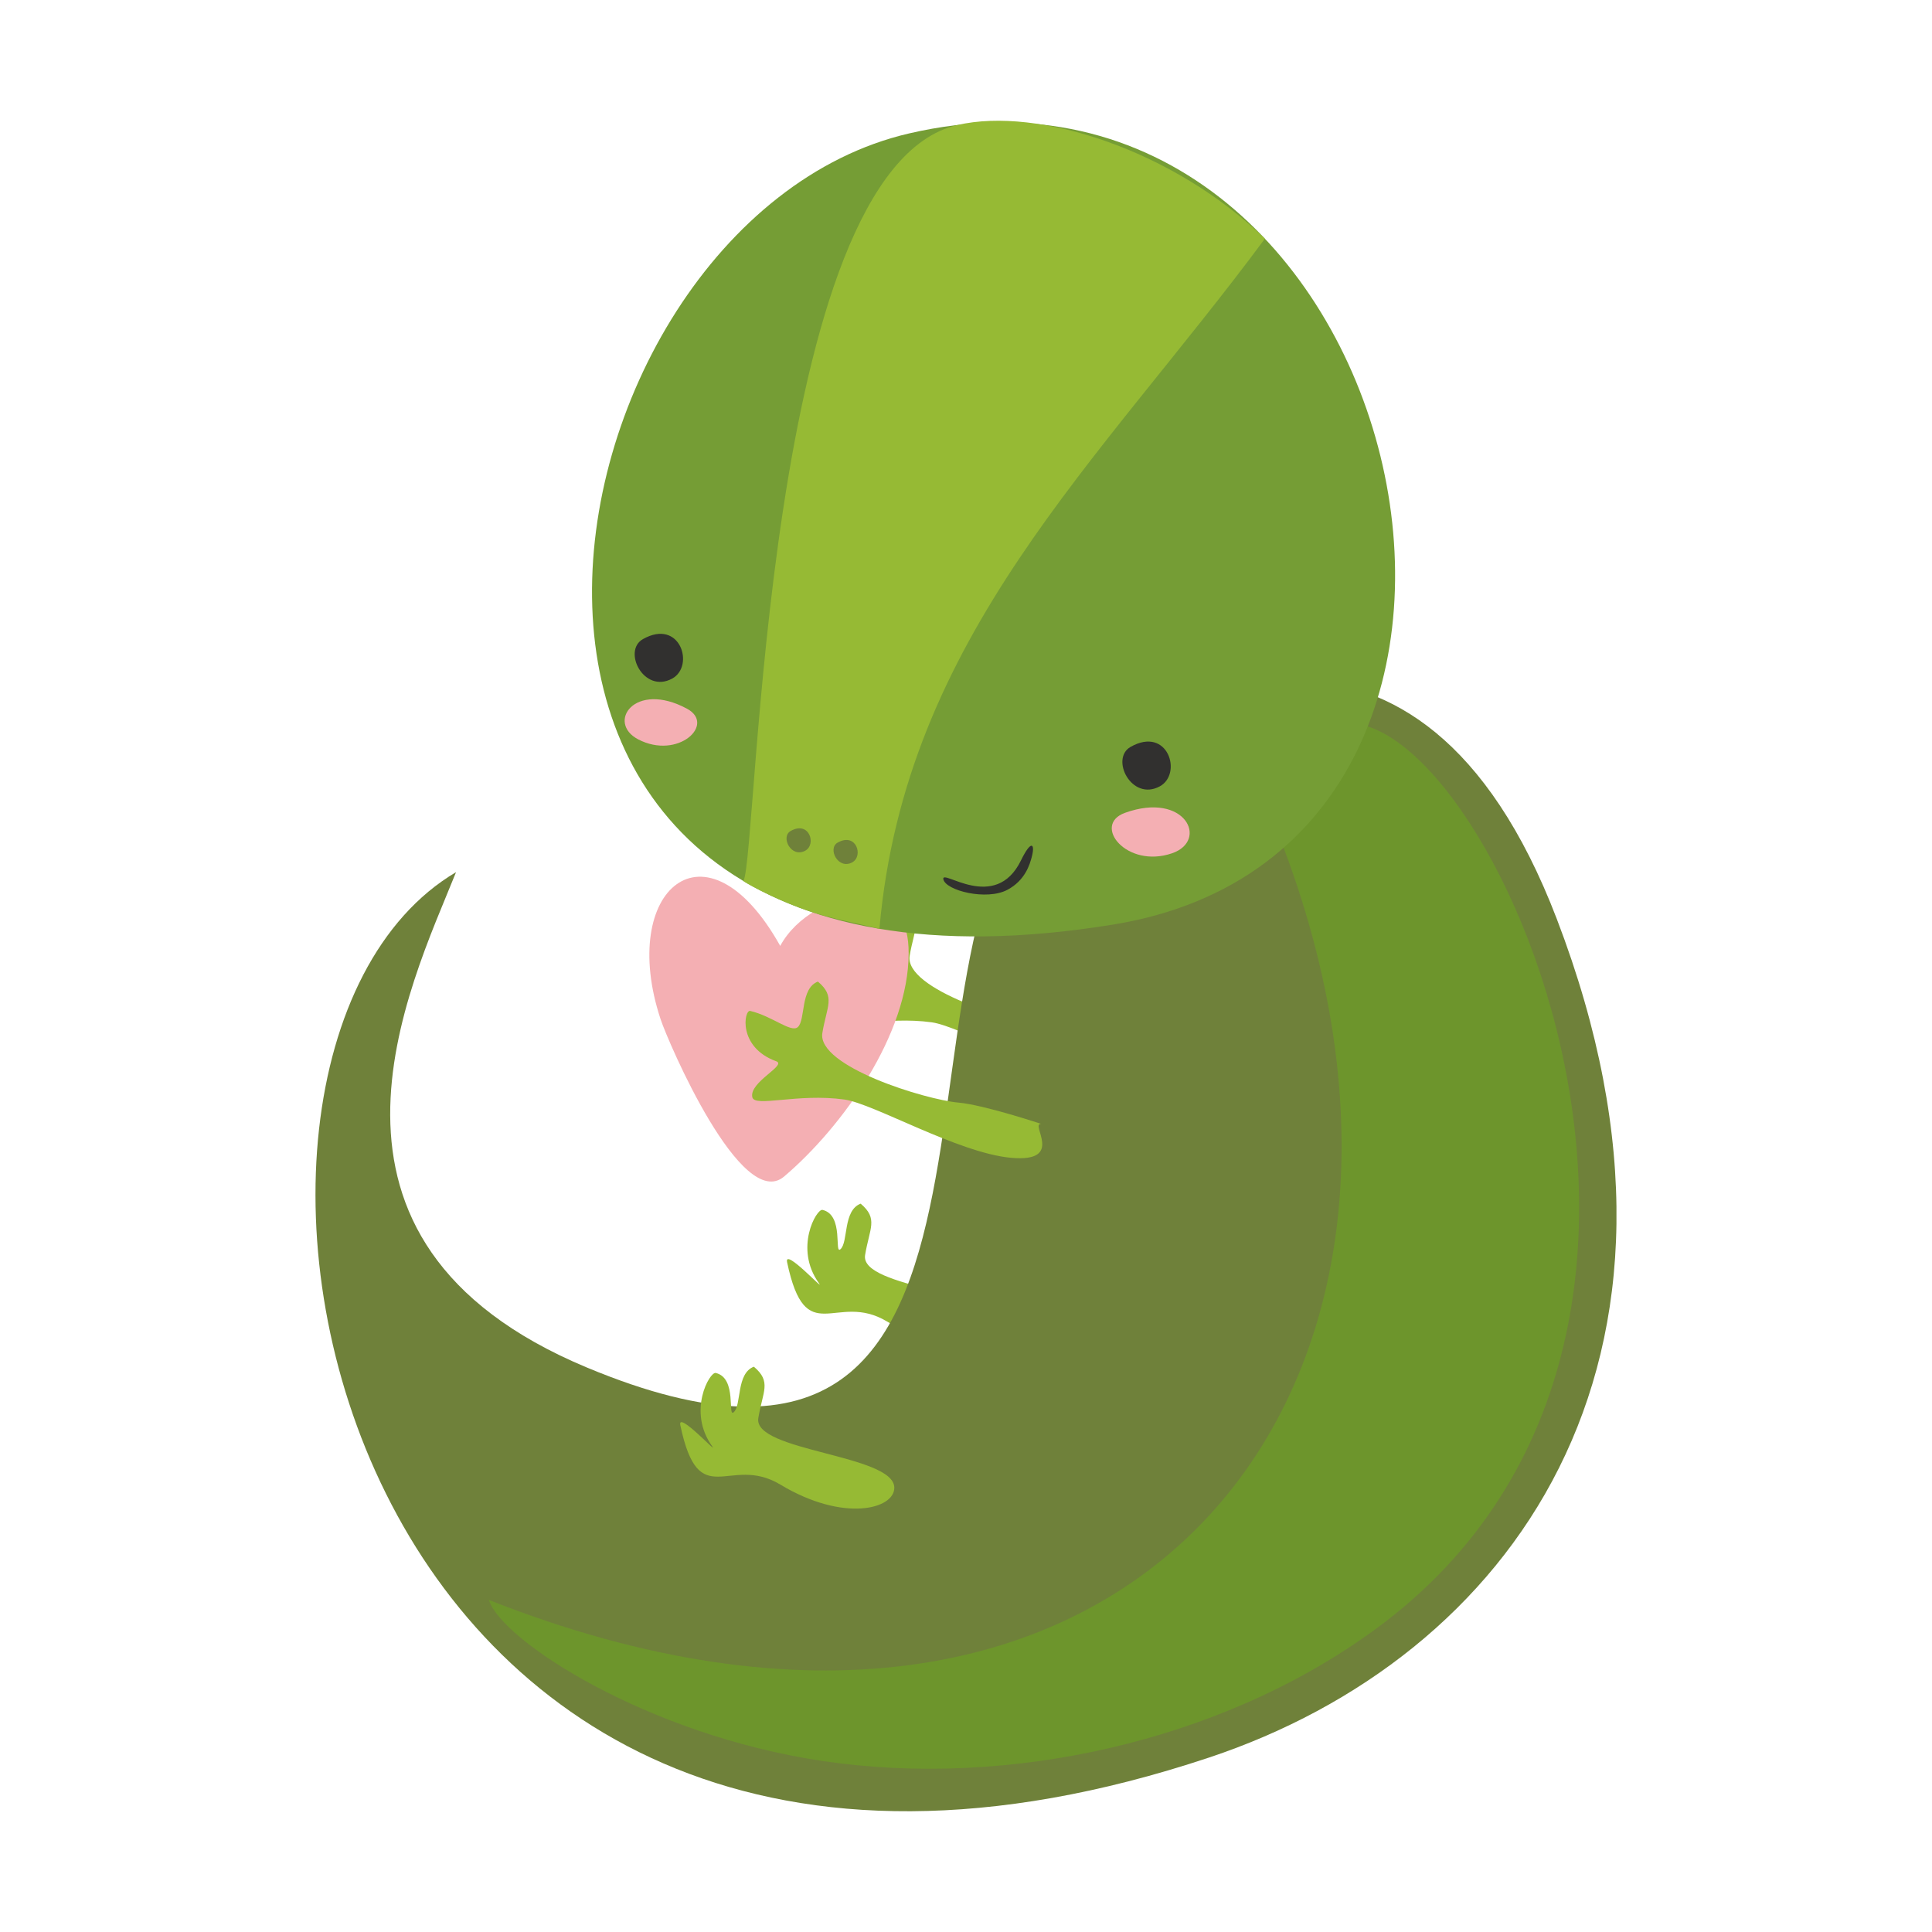 <?xml version="1.0" encoding="utf-8"?>
<!-- Generator: Adobe Illustrator 16.0.0, SVG Export Plug-In . SVG Version: 6.00 Build 0)  -->
<!DOCTYPE svg PUBLIC "-//W3C//DTD SVG 1.1//EN" "http://www.w3.org/Graphics/SVG/1.1/DTD/svg11.dtd">
<svg version="1.1" id="Layer_1" xmlns="http://www.w3.org/2000/svg" xmlns:xlink="http://www.w3.org/1999/xlink" x="0px" y="0px"
	 width="400px" height="400px" viewBox="0 0 400 400" enable-background="new 0 0 400 400" xml:space="preserve">
<g>
	<path fill-rule="evenodd" clip-rule="evenodd" fill="#96BA34" d="M207.263,274.256c-0.041-6.875-29.289-7.494-28.155-14.406
		c0.905-5.547,2.79-7.514-0.919-10.645c-3.68,1.396-2.539,7.938-4.164,9.416c-1.386,1.262,0.777-7.088-3.736-8.125
		c-1.235-0.285-5.947,7.963-0.725,15.199c1.412,1.967-7.269-7.502-6.604-4.363c3.893,18.396,10.084,5.883,20.717,12.285
		C196.724,281.475,207.287,278.707,207.263,274.256z"/>
	<path fill-rule="evenodd" clip-rule="evenodd" fill="#96BA34" d="M233.64,216.705c-0.031,0-11.828-3.943-17.148-4.416
		c-6.844-0.607-29.285-7.49-28.154-14.402c0.908-5.545,2.793-7.51-0.916-10.641c-3.676,1.396-2.539,7.934-4.16,9.41
		c-1.386,1.262-5.354-2.303-9.867-3.342c-1.239-0.281-2.654,7.516,5.395,10.422c2.283,0.818-5.624,4.295-4.955,7.428
		c0.465,2.199,9.341-0.857,19.076,0.498c6.045,0.838,23.504,11.051,34.46,12.061C238.734,224.766,231.191,216.525,233.64,216.705z"
		/>
	<path fill-rule="evenodd" clip-rule="evenodd" fill="#F4AFB3" d="M161.537,195.838c-15.334-27.439-33.648-11.609-24.766,15.189
		c1.638,4.934,16.769,40.031,25.569,32.561c12.165-10.332,25.786-29.525,25.786-46.227c0-6.789-2.361-10.52-10.16-11.256
		C172.625,185.598,164.859,189.652,161.537,195.838z"/>
	<path fill-rule="evenodd" clip-rule="evenodd" fill="#6F813A" d="M322.333,190.295c35.271,92.137-10.077,152.961-72.012,173.586
		C67.92,424.615,30.248,218.508,94.419,180.57c-9.555,23.797-35.822,76.305,27.074,102.553
		c102.805,42.893,54.566-96.875,100.807-126.484C241.141,144.576,293.596,115.219,322.333,190.295z"/>
	<path fill-rule="evenodd" clip-rule="evenodd" fill="#96BA34" d="M215.565,232.688c-0.038-0.004-11.835-3.938-17.155-4.41
		c-6.836-0.609-29.277-7.494-28.15-14.406c0.904-5.539,2.797-7.514-0.92-10.645c-3.68,1.396-2.535,7.938-4.156,9.416
		c-1.383,1.262-5.354-2.305-9.871-3.342c-1.236-0.285-2.65,7.514,5.398,10.422c2.287,0.82-5.624,4.297-4.955,7.428
		c0.465,2.195,9.341-0.855,19.072,0.496c6.045,0.832,23.508,11.045,34.46,12.059C220.656,240.75,213.117,232.512,215.565,232.688z"
		/>
	<path fill-rule="evenodd" clip-rule="evenodd" fill="#6D952C" d="M265.763,175.525c43.11,114.416-34.117,207.313-164.563,155.713
		c2.678,8.48,32.86,27.99,69.238,33.379c37.549,5.557,81.785-3.512,114.281-27.27c87.451-63.93,16.393-206.104-11.662-185.635
		C267.9,155.479,263.902,165.805,265.763,175.525z"/>
	<path fill-rule="evenodd" clip-rule="evenodd" fill="#759D35" d="M188.216,27.625c-79.127,18.359-109.865,188.543,42.25,163.797
		C331.349,175.014,291.22,3.723,188.216,27.625z"/>
	<path fill-rule="evenodd" clip-rule="evenodd" fill="#31302F" d="M240.124,162.805c-5.86,3.168-10.333-5.748-6.045-8.174
		C241.835,150.242,244.87,160.24,240.124,162.805z"/>
	<path fill-rule="evenodd" clip-rule="evenodd" fill="#31302F" d="M139.152,140.502c-5.861,3.17-10.336-5.744-6.045-8.178
		C140.861,127.939,143.898,137.938,139.152,140.502z"/>
	<path fill-rule="evenodd" clip-rule="evenodd" fill="#96BA34" d="M153.926,182.41c3.026-5.809,4.13-147.201,44.259-156.52
		c16.82-3.912,44.894,5.277,63.7,23.525c-34.403,46.447-74.502,82.346-79.812,142.885c-5.223-1.273-10.666-2.246-15.352-3.928
		C159.371,185.74,153.874,182.516,153.926,182.41z"/>
	<path fill-rule="evenodd" clip-rule="evenodd" fill="#6F813A" d="M166.714,176.129c-2.929,1.584-5.162-2.871-3.022-4.08
		C167.57,169.848,169.087,174.85,166.714,176.129z"/>
	<path fill-rule="evenodd" clip-rule="evenodd" fill="#6F813A" d="M176.443,178.543c-2.933,1.584-5.163-2.875-3.02-4.088
		C177.298,172.258,178.816,177.26,176.443,178.543z"/>
	<path fill-rule="evenodd" clip-rule="evenodd" fill="#31302F" d="M211.394,178.115c2.042-4.189,2.898-3.533,2.29-0.973
		c-0.462,1.926-1.476,5.133-5.087,7.07c-4.318,2.32-12.822,0.166-13.288-2.178C194.855,179.727,206.062,189.094,211.394,178.115z"/>
	<path fill-rule="evenodd" clip-rule="evenodd" fill="#F4AFB3" d="M242.662,176.662c-9.45,3.248-16.645-5.887-9.739-8.377
		C245.41,163.795,250.302,174.033,242.662,176.662z"/>
	<path fill-rule="evenodd" clip-rule="evenodd" fill="#F4AFB3" d="M132.134,153.08c8.23,4.287,16.111-3.102,10.107-6.346
		C131.388,140.877,125.478,149.611,132.134,153.08z"/>
	<path fill-rule="evenodd" clip-rule="evenodd" fill="#96BA34" d="M185.157,308.008c-0.042-6.877-29.29-7.494-28.155-14.406
		c0.908-5.541,2.797-7.512-0.924-10.643c-3.672,1.396-2.531,7.932-4.152,9.412c-1.382,1.266,0.773-7.082-3.744-8.113
		c-1.234-0.293-5.943,7.959-0.725,15.189c1.416,1.969-7.268-7.5-6.604-4.361c3.893,18.393,10.084,5.887,20.714,12.285
		C174.614,315.229,185.179,312.461,185.157,308.008z"/>
</g>
<rect x="-655" y="-1362" fill-rule="evenodd" clip-rule="evenodd" fill="none" stroke="#00A651" stroke-width="10" stroke-miterlimit="10" width="2843" height="1848"/>
</svg>
